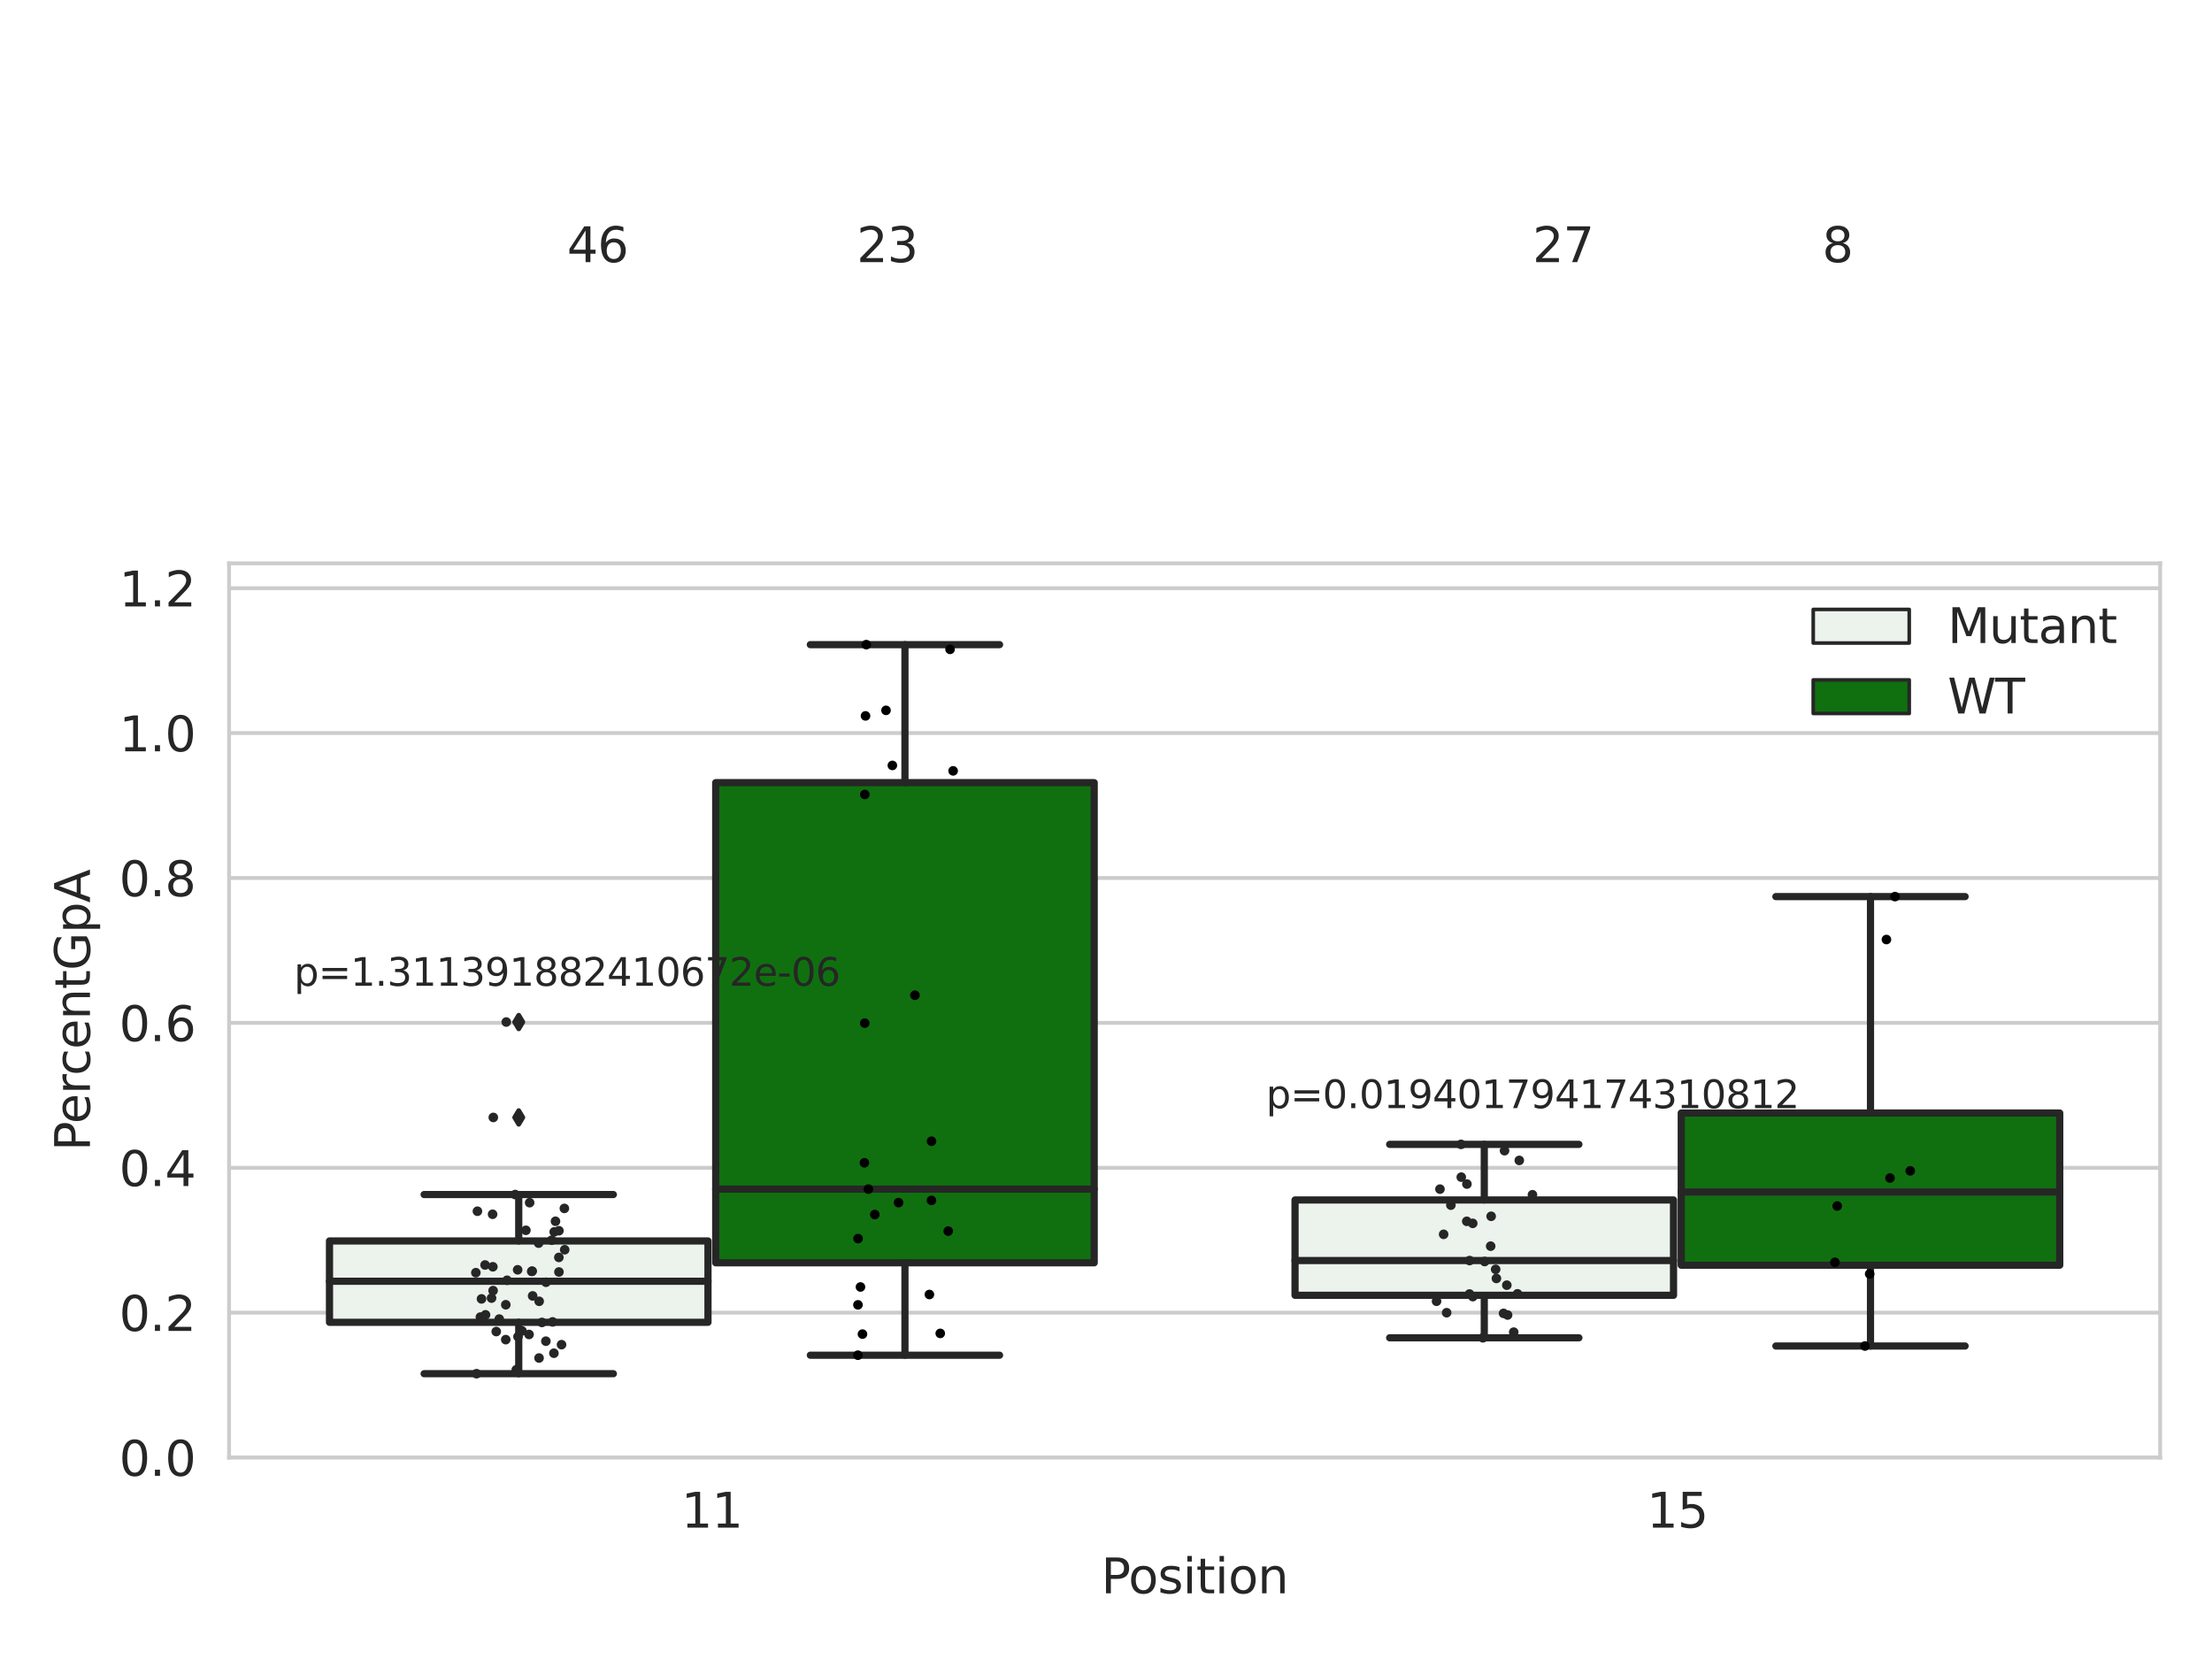 <?xml version="1.0" encoding="utf-8" standalone="no"?>
<!DOCTYPE svg PUBLIC "-//W3C//DTD SVG 1.1//EN"
  "http://www.w3.org/Graphics/SVG/1.1/DTD/svg11.dtd">
<svg xmlns:xlink="http://www.w3.org/1999/xlink" width="460.8pt" height="345.6pt" viewBox="0 0 460.8 345.6" xmlns="http://www.w3.org/2000/svg" version="1.1">
 <defs>
  <style type="text/css">*{stroke-linejoin: round; stroke-linecap: butt}</style>
 </defs>
 <g id="figure_1">
  <g id="patch_1">
   <path d="M 0 345.6 
L 460.8 345.6 
L 460.8 0 
L 0 0 
z
" style="fill: #ffffff"/>
  </g>
  <g id="axes_1">
   <g id="patch_2">
    <path d="M 47.72 303.64 
L 450 303.64 
L 450 117.356 
L 47.72 117.356 
z
" style="fill: #ffffff"/>
   </g>
   <g id="matplotlib.axis_1">
    <g id="xtick_1">
     <g id="text_1">
      <!-- 11 -->
      <g style="fill: #262626" transform="translate(141.928 318.238)scale(0.1 -0.1)">
       <defs>
        <path id="DejaVuSans-31" d="M 794 531 
L 1825 531 
L 1825 4091 
L 703 3866 
L 703 4441 
L 1819 4666 
L 2450 4666 
L 2450 531 
L 3481 531 
L 3481 0 
L 794 0 
L 794 531 
z
" transform="scale(0.016)"/>
       </defs>
       <use xlink:href="#DejaVuSans-31"/>
       <use xlink:href="#DejaVuSans-31" x="63.623"/>
      </g>
     </g>
    </g>
    <g id="xtick_2">
     <g id="text_2">
      <!-- 15 -->
      <g style="fill: #262626" transform="translate(343.067 318.238)scale(0.1 -0.1)">
       <defs>
        <path id="DejaVuSans-35" d="M 691 4666 
L 3169 4666 
L 3169 4134 
L 1269 4134 
L 1269 2991 
Q 1406 3038 1543 3061 
Q 1681 3084 1819 3084 
Q 2600 3084 3056 2656 
Q 3513 2228 3513 1497 
Q 3513 744 3044 326 
Q 2575 -91 1722 -91 
Q 1428 -91 1123 -41 
Q 819 9 494 109 
L 494 744 
Q 775 591 1075 516 
Q 1375 441 1709 441 
Q 2250 441 2565 725 
Q 2881 1009 2881 1497 
Q 2881 1984 2565 2268 
Q 2250 2553 1709 2553 
Q 1456 2553 1204 2497 
Q 953 2441 691 2322 
L 691 4666 
z
" transform="scale(0.016)"/>
       </defs>
       <use xlink:href="#DejaVuSans-31"/>
       <use xlink:href="#DejaVuSans-35" x="63.623"/>
      </g>
     </g>
    </g>
    <g id="text_3">
     <!-- Position -->
     <g style="fill: #262626" transform="translate(229.396 331.917)scale(0.1 -0.1)">
      <defs>
       <path id="DejaVuSans-50" d="M 1259 4147 
L 1259 2394 
L 2053 2394 
Q 2494 2394 2734 2622 
Q 2975 2850 2975 3272 
Q 2975 3691 2734 3919 
Q 2494 4147 2053 4147 
L 1259 4147 
z
M 628 4666 
L 2053 4666 
Q 2838 4666 3239 4311 
Q 3641 3956 3641 3272 
Q 3641 2581 3239 2228 
Q 2838 1875 2053 1875 
L 1259 1875 
L 1259 0 
L 628 0 
L 628 4666 
z
" transform="scale(0.016)"/>
       <path id="DejaVuSans-6f" d="M 1959 3097 
Q 1497 3097 1228 2736 
Q 959 2375 959 1747 
Q 959 1119 1226 758 
Q 1494 397 1959 397 
Q 2419 397 2687 759 
Q 2956 1122 2956 1747 
Q 2956 2369 2687 2733 
Q 2419 3097 1959 3097 
z
M 1959 3584 
Q 2709 3584 3137 3096 
Q 3566 2609 3566 1747 
Q 3566 888 3137 398 
Q 2709 -91 1959 -91 
Q 1206 -91 779 398 
Q 353 888 353 1747 
Q 353 2609 779 3096 
Q 1206 3584 1959 3584 
z
" transform="scale(0.016)"/>
       <path id="DejaVuSans-73" d="M 2834 3397 
L 2834 2853 
Q 2591 2978 2328 3040 
Q 2066 3103 1784 3103 
Q 1356 3103 1142 2972 
Q 928 2841 928 2578 
Q 928 2378 1081 2264 
Q 1234 2150 1697 2047 
L 1894 2003 
Q 2506 1872 2764 1633 
Q 3022 1394 3022 966 
Q 3022 478 2636 193 
Q 2250 -91 1575 -91 
Q 1294 -91 989 -36 
Q 684 19 347 128 
L 347 722 
Q 666 556 975 473 
Q 1284 391 1588 391 
Q 1994 391 2212 530 
Q 2431 669 2431 922 
Q 2431 1156 2273 1281 
Q 2116 1406 1581 1522 
L 1381 1569 
Q 847 1681 609 1914 
Q 372 2147 372 2553 
Q 372 3047 722 3315 
Q 1072 3584 1716 3584 
Q 2034 3584 2315 3537 
Q 2597 3491 2834 3397 
z
" transform="scale(0.016)"/>
       <path id="DejaVuSans-69" d="M 603 3500 
L 1178 3500 
L 1178 0 
L 603 0 
L 603 3500 
z
M 603 4863 
L 1178 4863 
L 1178 4134 
L 603 4134 
L 603 4863 
z
" transform="scale(0.016)"/>
       <path id="DejaVuSans-74" d="M 1172 4494 
L 1172 3500 
L 2356 3500 
L 2356 3053 
L 1172 3053 
L 1172 1153 
Q 1172 725 1289 603 
Q 1406 481 1766 481 
L 2356 481 
L 2356 0 
L 1766 0 
Q 1100 0 847 248 
Q 594 497 594 1153 
L 594 3053 
L 172 3053 
L 172 3500 
L 594 3500 
L 594 4494 
L 1172 4494 
z
" transform="scale(0.016)"/>
       <path id="DejaVuSans-6e" d="M 3513 2113 
L 3513 0 
L 2938 0 
L 2938 2094 
Q 2938 2591 2744 2837 
Q 2550 3084 2163 3084 
Q 1697 3084 1428 2787 
Q 1159 2491 1159 1978 
L 1159 0 
L 581 0 
L 581 3500 
L 1159 3500 
L 1159 2956 
Q 1366 3272 1645 3428 
Q 1925 3584 2291 3584 
Q 2894 3584 3203 3211 
Q 3513 2838 3513 2113 
z
" transform="scale(0.016)"/>
      </defs>
      <use xlink:href="#DejaVuSans-50"/>
      <use xlink:href="#DejaVuSans-6f" x="56.678"/>
      <use xlink:href="#DejaVuSans-73" x="117.859"/>
      <use xlink:href="#DejaVuSans-69" x="169.959"/>
      <use xlink:href="#DejaVuSans-74" x="197.742"/>
      <use xlink:href="#DejaVuSans-69" x="236.951"/>
      <use xlink:href="#DejaVuSans-6f" x="264.734"/>
      <use xlink:href="#DejaVuSans-6e" x="325.916"/>
     </g>
    </g>
   </g>
   <g id="matplotlib.axis_2">
    <g id="ytick_1">
     <g id="line2d_1">
      <path d="M 47.72 303.64 
L 450 303.64 
" clip-path="url(#pcdf0c336bb)" style="fill: none; stroke: #cccccc; stroke-width: 0.8; stroke-linecap: round"/>
     </g>
     <g id="text_4">
      <!-- 0.0 -->
      <g style="fill: #262626" transform="translate(24.817 307.439)scale(0.1 -0.1)">
       <defs>
        <path id="DejaVuSans-30" d="M 2034 4250 
Q 1547 4250 1301 3770 
Q 1056 3291 1056 2328 
Q 1056 1369 1301 889 
Q 1547 409 2034 409 
Q 2525 409 2770 889 
Q 3016 1369 3016 2328 
Q 3016 3291 2770 3770 
Q 2525 4250 2034 4250 
z
M 2034 4750 
Q 2819 4750 3233 4129 
Q 3647 3509 3647 2328 
Q 3647 1150 3233 529 
Q 2819 -91 2034 -91 
Q 1250 -91 836 529 
Q 422 1150 422 2328 
Q 422 3509 836 4129 
Q 1250 4750 2034 4750 
z
" transform="scale(0.016)"/>
        <path id="DejaVuSans-2e" d="M 684 794 
L 1344 794 
L 1344 0 
L 684 0 
L 684 794 
z
" transform="scale(0.016)"/>
       </defs>
       <use xlink:href="#DejaVuSans-30"/>
       <use xlink:href="#DejaVuSans-2e" x="63.623"/>
       <use xlink:href="#DejaVuSans-30" x="95.41"/>
      </g>
     </g>
    </g>
    <g id="ytick_2">
     <g id="line2d_2">
      <path d="M 47.72 273.455 
L 450 273.455 
" clip-path="url(#pcdf0c336bb)" style="fill: none; stroke: #cccccc; stroke-width: 0.8; stroke-linecap: round"/>
     </g>
     <g id="text_5">
      <!-- 0.2 -->
      <g style="fill: #262626" transform="translate(24.817 277.254)scale(0.1 -0.1)">
       <defs>
        <path id="DejaVuSans-32" d="M 1228 531 
L 3431 531 
L 3431 0 
L 469 0 
L 469 531 
Q 828 903 1448 1529 
Q 2069 2156 2228 2338 
Q 2531 2678 2651 2914 
Q 2772 3150 2772 3378 
Q 2772 3750 2511 3984 
Q 2250 4219 1831 4219 
Q 1534 4219 1204 4116 
Q 875 4013 500 3803 
L 500 4441 
Q 881 4594 1212 4672 
Q 1544 4750 1819 4750 
Q 2544 4750 2975 4387 
Q 3406 4025 3406 3419 
Q 3406 3131 3298 2873 
Q 3191 2616 2906 2266 
Q 2828 2175 2409 1742 
Q 1991 1309 1228 531 
z
" transform="scale(0.016)"/>
       </defs>
       <use xlink:href="#DejaVuSans-30"/>
       <use xlink:href="#DejaVuSans-2e" x="63.623"/>
       <use xlink:href="#DejaVuSans-32" x="95.41"/>
      </g>
     </g>
    </g>
    <g id="ytick_3">
     <g id="line2d_3">
      <path d="M 47.72 243.269 
L 450 243.269 
" clip-path="url(#pcdf0c336bb)" style="fill: none; stroke: #cccccc; stroke-width: 0.8; stroke-linecap: round"/>
     </g>
     <g id="text_6">
      <!-- 0.4 -->
      <g style="fill: #262626" transform="translate(24.817 247.069)scale(0.1 -0.1)">
       <defs>
        <path id="DejaVuSans-34" d="M 2419 4116 
L 825 1625 
L 2419 1625 
L 2419 4116 
z
M 2253 4666 
L 3047 4666 
L 3047 1625 
L 3713 1625 
L 3713 1100 
L 3047 1100 
L 3047 0 
L 2419 0 
L 2419 1100 
L 313 1100 
L 313 1709 
L 2253 4666 
z
" transform="scale(0.016)"/>
       </defs>
       <use xlink:href="#DejaVuSans-30"/>
       <use xlink:href="#DejaVuSans-2e" x="63.623"/>
       <use xlink:href="#DejaVuSans-34" x="95.41"/>
      </g>
     </g>
    </g>
    <g id="ytick_4">
     <g id="line2d_4">
      <path d="M 47.72 213.084 
L 450 213.084 
" clip-path="url(#pcdf0c336bb)" style="fill: none; stroke: #cccccc; stroke-width: 0.8; stroke-linecap: round"/>
     </g>
     <g id="text_7">
      <!-- 0.6 -->
      <g style="fill: #262626" transform="translate(24.817 216.883)scale(0.1 -0.1)">
       <defs>
        <path id="DejaVuSans-36" d="M 2113 2584 
Q 1688 2584 1439 2293 
Q 1191 2003 1191 1497 
Q 1191 994 1439 701 
Q 1688 409 2113 409 
Q 2538 409 2786 701 
Q 3034 994 3034 1497 
Q 3034 2003 2786 2293 
Q 2538 2584 2113 2584 
z
M 3366 4563 
L 3366 3988 
Q 3128 4100 2886 4159 
Q 2644 4219 2406 4219 
Q 1781 4219 1451 3797 
Q 1122 3375 1075 2522 
Q 1259 2794 1537 2939 
Q 1816 3084 2150 3084 
Q 2853 3084 3261 2657 
Q 3669 2231 3669 1497 
Q 3669 778 3244 343 
Q 2819 -91 2113 -91 
Q 1303 -91 875 529 
Q 447 1150 447 2328 
Q 447 3434 972 4092 
Q 1497 4750 2381 4750 
Q 2619 4750 2861 4703 
Q 3103 4656 3366 4563 
z
" transform="scale(0.016)"/>
       </defs>
       <use xlink:href="#DejaVuSans-30"/>
       <use xlink:href="#DejaVuSans-2e" x="63.623"/>
       <use xlink:href="#DejaVuSans-36" x="95.41"/>
      </g>
     </g>
    </g>
    <g id="ytick_5">
     <g id="line2d_5">
      <path d="M 47.72 182.899 
L 450 182.899 
" clip-path="url(#pcdf0c336bb)" style="fill: none; stroke: #cccccc; stroke-width: 0.8; stroke-linecap: round"/>
     </g>
     <g id="text_8">
      <!-- 0.8 -->
      <g style="fill: #262626" transform="translate(24.817 186.698)scale(0.1 -0.1)">
       <defs>
        <path id="DejaVuSans-38" d="M 2034 2216 
Q 1584 2216 1326 1975 
Q 1069 1734 1069 1313 
Q 1069 891 1326 650 
Q 1584 409 2034 409 
Q 2484 409 2743 651 
Q 3003 894 3003 1313 
Q 3003 1734 2745 1975 
Q 2488 2216 2034 2216 
z
M 1403 2484 
Q 997 2584 770 2862 
Q 544 3141 544 3541 
Q 544 4100 942 4425 
Q 1341 4750 2034 4750 
Q 2731 4750 3128 4425 
Q 3525 4100 3525 3541 
Q 3525 3141 3298 2862 
Q 3072 2584 2669 2484 
Q 3125 2378 3379 2068 
Q 3634 1759 3634 1313 
Q 3634 634 3220 271 
Q 2806 -91 2034 -91 
Q 1263 -91 848 271 
Q 434 634 434 1313 
Q 434 1759 690 2068 
Q 947 2378 1403 2484 
z
M 1172 3481 
Q 1172 3119 1398 2916 
Q 1625 2713 2034 2713 
Q 2441 2713 2670 2916 
Q 2900 3119 2900 3481 
Q 2900 3844 2670 4047 
Q 2441 4250 2034 4250 
Q 1625 4250 1398 4047 
Q 1172 3844 1172 3481 
z
" transform="scale(0.016)"/>
       </defs>
       <use xlink:href="#DejaVuSans-30"/>
       <use xlink:href="#DejaVuSans-2e" x="63.623"/>
       <use xlink:href="#DejaVuSans-38" x="95.41"/>
      </g>
     </g>
    </g>
    <g id="ytick_6">
     <g id="line2d_6">
      <path d="M 47.72 152.713 
L 450 152.713 
" clip-path="url(#pcdf0c336bb)" style="fill: none; stroke: #cccccc; stroke-width: 0.8; stroke-linecap: round"/>
     </g>
     <g id="text_9">
      <!-- 1.0 -->
      <g style="fill: #262626" transform="translate(24.817 156.513)scale(0.1 -0.1)">
       <use xlink:href="#DejaVuSans-31"/>
       <use xlink:href="#DejaVuSans-2e" x="63.623"/>
       <use xlink:href="#DejaVuSans-30" x="95.41"/>
      </g>
     </g>
    </g>
    <g id="ytick_7">
     <g id="line2d_7">
      <path d="M 47.72 122.528 
L 450 122.528 
" clip-path="url(#pcdf0c336bb)" style="fill: none; stroke: #cccccc; stroke-width: 0.8; stroke-linecap: round"/>
     </g>
     <g id="text_10">
      <!-- 1.2 -->
      <g style="fill: #262626" transform="translate(24.817 126.327)scale(0.1 -0.1)">
       <use xlink:href="#DejaVuSans-31"/>
       <use xlink:href="#DejaVuSans-2e" x="63.623"/>
       <use xlink:href="#DejaVuSans-32" x="95.41"/>
      </g>
     </g>
    </g>
    <g id="text_11">
     <!-- PercentGpA -->
     <g style="fill: #262626" transform="translate(18.737 239.775)rotate(-90)scale(0.1 -0.1)">
      <defs>
       <path id="DejaVuSans-65" d="M 3597 1894 
L 3597 1613 
L 953 1613 
Q 991 1019 1311 708 
Q 1631 397 2203 397 
Q 2534 397 2845 478 
Q 3156 559 3463 722 
L 3463 178 
Q 3153 47 2828 -22 
Q 2503 -91 2169 -91 
Q 1331 -91 842 396 
Q 353 884 353 1716 
Q 353 2575 817 3079 
Q 1281 3584 2069 3584 
Q 2775 3584 3186 3129 
Q 3597 2675 3597 1894 
z
M 3022 2063 
Q 3016 2534 2758 2815 
Q 2500 3097 2075 3097 
Q 1594 3097 1305 2825 
Q 1016 2553 972 2059 
L 3022 2063 
z
" transform="scale(0.016)"/>
       <path id="DejaVuSans-72" d="M 2631 2963 
Q 2534 3019 2420 3045 
Q 2306 3072 2169 3072 
Q 1681 3072 1420 2755 
Q 1159 2438 1159 1844 
L 1159 0 
L 581 0 
L 581 3500 
L 1159 3500 
L 1159 2956 
Q 1341 3275 1631 3429 
Q 1922 3584 2338 3584 
Q 2397 3584 2469 3576 
Q 2541 3569 2628 3553 
L 2631 2963 
z
" transform="scale(0.016)"/>
       <path id="DejaVuSans-63" d="M 3122 3366 
L 3122 2828 
Q 2878 2963 2633 3030 
Q 2388 3097 2138 3097 
Q 1578 3097 1268 2742 
Q 959 2388 959 1747 
Q 959 1106 1268 751 
Q 1578 397 2138 397 
Q 2388 397 2633 464 
Q 2878 531 3122 666 
L 3122 134 
Q 2881 22 2623 -34 
Q 2366 -91 2075 -91 
Q 1284 -91 818 406 
Q 353 903 353 1747 
Q 353 2603 823 3093 
Q 1294 3584 2113 3584 
Q 2378 3584 2631 3529 
Q 2884 3475 3122 3366 
z
" transform="scale(0.016)"/>
       <path id="DejaVuSans-47" d="M 3809 666 
L 3809 1919 
L 2778 1919 
L 2778 2438 
L 4434 2438 
L 4434 434 
Q 4069 175 3628 42 
Q 3188 -91 2688 -91 
Q 1594 -91 976 548 
Q 359 1188 359 2328 
Q 359 3472 976 4111 
Q 1594 4750 2688 4750 
Q 3144 4750 3555 4637 
Q 3966 4525 4313 4306 
L 4313 3634 
Q 3963 3931 3569 4081 
Q 3175 4231 2741 4231 
Q 1884 4231 1454 3753 
Q 1025 3275 1025 2328 
Q 1025 1384 1454 906 
Q 1884 428 2741 428 
Q 3075 428 3337 486 
Q 3600 544 3809 666 
z
" transform="scale(0.016)"/>
       <path id="DejaVuSans-70" d="M 1159 525 
L 1159 -1331 
L 581 -1331 
L 581 3500 
L 1159 3500 
L 1159 2969 
Q 1341 3281 1617 3432 
Q 1894 3584 2278 3584 
Q 2916 3584 3314 3078 
Q 3713 2572 3713 1747 
Q 3713 922 3314 415 
Q 2916 -91 2278 -91 
Q 1894 -91 1617 61 
Q 1341 213 1159 525 
z
M 3116 1747 
Q 3116 2381 2855 2742 
Q 2594 3103 2138 3103 
Q 1681 3103 1420 2742 
Q 1159 2381 1159 1747 
Q 1159 1113 1420 752 
Q 1681 391 2138 391 
Q 2594 391 2855 752 
Q 3116 1113 3116 1747 
z
" transform="scale(0.016)"/>
       <path id="DejaVuSans-41" d="M 2188 4044 
L 1331 1722 
L 3047 1722 
L 2188 4044 
z
M 1831 4666 
L 2547 4666 
L 4325 0 
L 3669 0 
L 3244 1197 
L 1141 1197 
L 716 0 
L 50 0 
L 1831 4666 
z
" transform="scale(0.016)"/>
      </defs>
      <use xlink:href="#DejaVuSans-50"/>
      <use xlink:href="#DejaVuSans-65" x="56.678"/>
      <use xlink:href="#DejaVuSans-72" x="118.201"/>
      <use xlink:href="#DejaVuSans-63" x="157.064"/>
      <use xlink:href="#DejaVuSans-65" x="212.045"/>
      <use xlink:href="#DejaVuSans-6e" x="273.568"/>
      <use xlink:href="#DejaVuSans-74" x="336.947"/>
      <use xlink:href="#DejaVuSans-47" x="376.156"/>
      <use xlink:href="#DejaVuSans-70" x="453.646"/>
      <use xlink:href="#DejaVuSans-41" x="517.123"/>
     </g>
    </g>
   </g>
   <g id="patch_3">
    <path d="M 68.639 275.458 
L 147.485 275.458 
L 147.485 258.512 
L 68.639 258.512 
L 68.639 275.458 
z
" clip-path="url(#pcdf0c336bb)" style="fill: #ecf2ec; stroke: #262626; stroke-width: 1.5; stroke-linejoin: miter"/>
   </g>
   <g id="patch_4">
    <path d="M 149.095 263.061 
L 227.941 263.061 
L 227.941 163.042 
L 149.095 163.042 
L 149.095 263.061 
z
" clip-path="url(#pcdf0c336bb)" style="fill: #107010; stroke: #262626; stroke-width: 1.5; stroke-linejoin: miter"/>
   </g>
   <g id="patch_5">
    <path d="M 269.779 269.836 
L 348.625 269.836 
L 348.625 249.971 
L 269.779 249.971 
L 269.779 269.836 
z
" clip-path="url(#pcdf0c336bb)" style="fill: #ecf2ec; stroke: #262626; stroke-width: 1.5; stroke-linejoin: miter"/>
   </g>
   <g id="patch_6">
    <path d="M 350.235 263.563 
L 429.081 263.563 
L 429.081 231.861 
L 350.235 231.861 
L 350.235 263.563 
z
" clip-path="url(#pcdf0c336bb)" style="fill: #107010; stroke: #262626; stroke-width: 1.5; stroke-linejoin: miter"/>
   </g>
   <g id="patch_7">
    <path d="M 148.29 303.64 
L 148.29 303.64 
L 148.29 303.64 
L 148.29 303.64 
z
" clip-path="url(#pcdf0c336bb)" style="fill: #ecf2ec; stroke: #262626; stroke-width: 0.75; stroke-linejoin: miter"/>
   </g>
   <g id="patch_8">
    <path d="M 148.29 303.64 
L 148.29 303.64 
L 148.29 303.64 
L 148.29 303.64 
z
" clip-path="url(#pcdf0c336bb)" style="fill: #107010; stroke: #262626; stroke-width: 0.75; stroke-linejoin: miter"/>
   </g>
   <g id="PathCollection_1"/>
   <g id="PathCollection_2"/>
   <g id="line2d_8">
    <path d="M 108.062 275.458 
L 108.062 286.168 
" clip-path="url(#pcdf0c336bb)" style="fill: none; stroke: #262626; stroke-width: 1.5; stroke-linecap: round"/>
   </g>
   <g id="line2d_9">
    <path d="M 108.062 258.512 
L 108.062 248.846 
" clip-path="url(#pcdf0c336bb)" style="fill: none; stroke: #262626; stroke-width: 1.5; stroke-linecap: round"/>
   </g>
   <g id="line2d_10">
    <path d="M 88.35 286.168 
L 127.774 286.168 
" clip-path="url(#pcdf0c336bb)" style="fill: none; stroke: #262626; stroke-width: 1.5; stroke-linecap: round"/>
   </g>
   <g id="line2d_11">
    <path d="M 88.35 248.846 
L 127.774 248.846 
" clip-path="url(#pcdf0c336bb)" style="fill: none; stroke: #262626; stroke-width: 1.5; stroke-linecap: round"/>
   </g>
   <g id="line2d_12">
    <defs>
     <path id="m31d9b0d20c" d="M -0 1.414 
L 0.849 0 
L 0 -1.414 
L -0.849 -0 
z
" style="stroke: #262626; stroke-linejoin: miter"/>
    </defs>
    <g clip-path="url(#pcdf0c336bb)">
     <use xlink:href="#m31d9b0d20c" x="108.062" y="212.908" style="fill: #262626; stroke: #262626; stroke-linejoin: miter"/>
     <use xlink:href="#m31d9b0d20c" x="108.062" y="232.783" style="fill: #262626; stroke: #262626; stroke-linejoin: miter"/>
    </g>
   </g>
   <g id="line2d_13">
    <path d="M 188.518 263.061 
L 188.518 282.315 
" clip-path="url(#pcdf0c336bb)" style="fill: none; stroke: #262626; stroke-width: 1.5; stroke-linecap: round"/>
   </g>
   <g id="line2d_14">
    <path d="M 188.518 163.042 
L 188.518 134.291 
" clip-path="url(#pcdf0c336bb)" style="fill: none; stroke: #262626; stroke-width: 1.5; stroke-linecap: round"/>
   </g>
   <g id="line2d_15">
    <path d="M 168.806 282.315 
L 208.23 282.315 
" clip-path="url(#pcdf0c336bb)" style="fill: none; stroke: #262626; stroke-width: 1.5; stroke-linecap: round"/>
   </g>
   <g id="line2d_16">
    <path d="M 168.806 134.291 
L 208.23 134.291 
" clip-path="url(#pcdf0c336bb)" style="fill: none; stroke: #262626; stroke-width: 1.5; stroke-linecap: round"/>
   </g>
   <g id="line2d_17"/>
   <g id="line2d_18">
    <path d="M 309.202 269.836 
L 309.202 278.688 
" clip-path="url(#pcdf0c336bb)" style="fill: none; stroke: #262626; stroke-width: 1.5; stroke-linecap: round"/>
   </g>
   <g id="line2d_19">
    <path d="M 309.202 249.971 
L 309.202 238.393 
" clip-path="url(#pcdf0c336bb)" style="fill: none; stroke: #262626; stroke-width: 1.5; stroke-linecap: round"/>
   </g>
   <g id="line2d_20">
    <path d="M 289.49 278.688 
L 328.914 278.688 
" clip-path="url(#pcdf0c336bb)" style="fill: none; stroke: #262626; stroke-width: 1.5; stroke-linecap: round"/>
   </g>
   <g id="line2d_21">
    <path d="M 289.49 238.393 
L 328.914 238.393 
" clip-path="url(#pcdf0c336bb)" style="fill: none; stroke: #262626; stroke-width: 1.5; stroke-linecap: round"/>
   </g>
   <g id="line2d_22"/>
   <g id="line2d_23">
    <path d="M 389.658 263.563 
L 389.658 280.398 
" clip-path="url(#pcdf0c336bb)" style="fill: none; stroke: #262626; stroke-width: 1.5; stroke-linecap: round"/>
   </g>
   <g id="line2d_24">
    <path d="M 389.658 231.861 
L 389.658 186.777 
" clip-path="url(#pcdf0c336bb)" style="fill: none; stroke: #262626; stroke-width: 1.5; stroke-linecap: round"/>
   </g>
   <g id="line2d_25">
    <path d="M 369.946 280.398 
L 409.37 280.398 
" clip-path="url(#pcdf0c336bb)" style="fill: none; stroke: #262626; stroke-width: 1.5; stroke-linecap: round"/>
   </g>
   <g id="line2d_26">
    <path d="M 369.946 186.777 
L 409.37 186.777 
" clip-path="url(#pcdf0c336bb)" style="fill: none; stroke: #262626; stroke-width: 1.5; stroke-linecap: round"/>
   </g>
   <g id="line2d_27"/>
   <g id="line2d_28">
    <path d="M 68.639 266.91 
L 147.485 266.91 
" clip-path="url(#pcdf0c336bb)" style="fill: none; stroke: #262626; stroke-width: 1.5; stroke-linecap: round"/>
   </g>
   <g id="line2d_29">
    <path d="M 149.095 247.715 
L 227.941 247.715 
" clip-path="url(#pcdf0c336bb)" style="fill: none; stroke: #262626; stroke-width: 1.5; stroke-linecap: round"/>
   </g>
   <g id="line2d_30">
    <path d="M 269.779 262.6 
L 348.625 262.6 
" clip-path="url(#pcdf0c336bb)" style="fill: none; stroke: #262626; stroke-width: 1.5; stroke-linecap: round"/>
   </g>
   <g id="line2d_31">
    <path d="M 350.235 248.315 
L 429.081 248.315 
" clip-path="url(#pcdf0c336bb)" style="fill: none; stroke: #262626; stroke-width: 1.5; stroke-linecap: round"/>
   </g>
   <g id="patch_9">
    <path d="M 47.72 303.64 
L 47.72 117.356 
" style="fill: none; stroke: #cccccc; stroke-width: 0.8; stroke-linejoin: miter; stroke-linecap: square"/>
   </g>
   <g id="patch_10">
    <path d="M 450 303.64 
L 450 117.356 
" style="fill: none; stroke: #cccccc; stroke-width: 0.8; stroke-linejoin: miter; stroke-linecap: square"/>
   </g>
   <g id="patch_11">
    <path d="M 47.72 303.64 
L 450 303.64 
" style="fill: none; stroke: #cccccc; stroke-width: 0.8; stroke-linejoin: miter; stroke-linecap: square"/>
   </g>
   <g id="patch_12">
    <path d="M 47.72 117.356 
L 450 117.356 
" style="fill: none; stroke: #cccccc; stroke-width: 0.8; stroke-linejoin: miter; stroke-linecap: square"/>
   </g>
   <g id="PathCollection_3">
    <defs>
     <path id="C0_0_6d48efb502" d="M 0 1 
C 0.265 1 0.52 0.895 0.707 0.707 
C 0.895 0.52 1 0.265 1 -0 
C 1 -0.265 0.895 -0.52 0.707 -0.707 
C 0.52 -0.895 0.265 -1 0 -1 
C -0.265 -1 -0.52 -0.895 -0.707 -0.707 
C -0.895 -0.52 -1 -0.265 -1 0 
C -1 0.265 -0.895 0.52 -0.707 0.707 
C -0.52 0.895 -0.265 1 0 1 
z
"/>
    </defs>
    <g clip-path="url(#pcdf0c336bb)">
     <use xlink:href="#C0_0_6d48efb502" x="104.006" y="274.784" style="fill: #262626"/>
    </g>
    <g clip-path="url(#pcdf0c336bb)">
     <use xlink:href="#C0_0_6d48efb502" x="115.389" y="281.901" style="fill: #262626"/>
    </g>
    <g clip-path="url(#pcdf0c336bb)">
     <use xlink:href="#C0_0_6d48efb502" x="105.358" y="279.069" style="fill: #262626"/>
    </g>
    <g clip-path="url(#pcdf0c336bb)">
     <use xlink:href="#C0_0_6d48efb502" x="100.308" y="270.585" style="fill: #262626"/>
    </g>
    <g clip-path="url(#pcdf0c336bb)">
     <use xlink:href="#C0_0_6d48efb502" x="99.456" y="252.322" style="fill: #262626"/>
    </g>
    <g clip-path="url(#pcdf0c336bb)">
     <use xlink:href="#C0_0_6d48efb502" x="108.746" y="277.259" style="fill: #262626"/>
    </g>
    <g clip-path="url(#pcdf0c336bb)">
     <use xlink:href="#C0_0_6d48efb502" x="109.553" y="256.294" style="fill: #262626"/>
    </g>
    <g clip-path="url(#pcdf0c336bb)">
     <use xlink:href="#C0_0_6d48efb502" x="112.896" y="275.487" style="fill: #262626"/>
    </g>
    <g clip-path="url(#pcdf0c336bb)">
     <use xlink:href="#C0_0_6d48efb502" x="110.211" y="277.993" style="fill: #262626"/>
    </g>
    <g clip-path="url(#pcdf0c336bb)">
     <use xlink:href="#C0_0_6d48efb502" x="102.672" y="263.892" style="fill: #262626"/>
    </g>
    <g clip-path="url(#pcdf0c336bb)">
     <use xlink:href="#C0_0_6d48efb502" x="105.368" y="271.803" style="fill: #262626"/>
    </g>
    <g clip-path="url(#pcdf0c336bb)">
     <use xlink:href="#C0_0_6d48efb502" x="112.295" y="282.899" style="fill: #262626"/>
    </g>
    <g clip-path="url(#pcdf0c336bb)">
     <use xlink:href="#C0_0_6d48efb502" x="117.569" y="251.734" style="fill: #262626"/>
    </g>
    <g clip-path="url(#pcdf0c336bb)">
     <use xlink:href="#C0_0_6d48efb502" x="103.376" y="277.386" style="fill: #262626"/>
    </g>
    <g clip-path="url(#pcdf0c336bb)">
     <use xlink:href="#C0_0_6d48efb502" x="102.721" y="268.859" style="fill: #262626"/>
    </g>
    <g clip-path="url(#pcdf0c336bb)">
     <use xlink:href="#C0_0_6d48efb502" x="110.759" y="264.854" style="fill: #262626"/>
    </g>
    <g clip-path="url(#pcdf0c336bb)">
     <use xlink:href="#C0_0_6d48efb502" x="113.717" y="279.393" style="fill: #262626"/>
    </g>
    <g clip-path="url(#pcdf0c336bb)">
     <use xlink:href="#C0_0_6d48efb502" x="107.55" y="285.353" style="fill: #262626"/>
    </g>
    <g clip-path="url(#pcdf0c336bb)">
     <use xlink:href="#C0_0_6d48efb502" x="100.078" y="274.369" style="fill: #262626"/>
    </g>
    <g clip-path="url(#pcdf0c336bb)">
     <use xlink:href="#C0_0_6d48efb502" x="115.716" y="254.414" style="fill: #262626"/>
    </g>
    <g clip-path="url(#pcdf0c336bb)">
     <use xlink:href="#C0_0_6d48efb502" x="110.872" y="264.803" style="fill: #262626"/>
    </g>
    <g clip-path="url(#pcdf0c336bb)">
     <use xlink:href="#C0_0_6d48efb502" x="102.399" y="270.416" style="fill: #262626"/>
    </g>
    <g clip-path="url(#pcdf0c336bb)">
     <use xlink:href="#C0_0_6d48efb502" x="117.637" y="260.344" style="fill: #262626"/>
    </g>
    <g clip-path="url(#pcdf0c336bb)">
     <use xlink:href="#C0_0_6d48efb502" x="116.978" y="280.118" style="fill: #262626"/>
    </g>
    <g clip-path="url(#pcdf0c336bb)">
     <use xlink:href="#C0_0_6d48efb502" x="105.466" y="212.908" style="fill: #262626"/>
    </g>
    <g clip-path="url(#pcdf0c336bb)">
     <use xlink:href="#C0_0_6d48efb502" x="116.434" y="256.388" style="fill: #262626"/>
    </g>
    <g clip-path="url(#pcdf0c336bb)">
     <use xlink:href="#C0_0_6d48efb502" x="114.921" y="258.359" style="fill: #262626"/>
    </g>
    <g clip-path="url(#pcdf0c336bb)">
     <use xlink:href="#C0_0_6d48efb502" x="107.33" y="248.846" style="fill: #262626"/>
    </g>
    <g clip-path="url(#pcdf0c336bb)">
     <use xlink:href="#C0_0_6d48efb502" x="105.63" y="266.704" style="fill: #262626"/>
    </g>
    <g clip-path="url(#pcdf0c336bb)">
     <use xlink:href="#C0_0_6d48efb502" x="112.318" y="271.084" style="fill: #262626"/>
    </g>
    <g clip-path="url(#pcdf0c336bb)">
     <use xlink:href="#C0_0_6d48efb502" x="107.908" y="278.457" style="fill: #262626"/>
    </g>
    <g clip-path="url(#pcdf0c336bb)">
     <use xlink:href="#C0_0_6d48efb502" x="102.617" y="252.953" style="fill: #262626"/>
    </g>
    <g clip-path="url(#pcdf0c336bb)">
     <use xlink:href="#C0_0_6d48efb502" x="110.332" y="250.54" style="fill: #262626"/>
    </g>
    <g clip-path="url(#pcdf0c336bb)">
     <use xlink:href="#C0_0_6d48efb502" x="116.438" y="264.978" style="fill: #262626"/>
    </g>
    <g clip-path="url(#pcdf0c336bb)">
     <use xlink:href="#C0_0_6d48efb502" x="101.049" y="263.519" style="fill: #262626"/>
    </g>
    <g clip-path="url(#pcdf0c336bb)">
     <use xlink:href="#C0_0_6d48efb502" x="102.765" y="232.783" style="fill: #262626"/>
    </g>
    <g clip-path="url(#pcdf0c336bb)">
     <use xlink:href="#C0_0_6d48efb502" x="101.143" y="273.903" style="fill: #262626"/>
    </g>
    <g clip-path="url(#pcdf0c336bb)">
     <use xlink:href="#C0_0_6d48efb502" x="110.958" y="269.963" style="fill: #262626"/>
    </g>
    <g clip-path="url(#pcdf0c336bb)">
     <use xlink:href="#C0_0_6d48efb502" x="107.833" y="264.521" style="fill: #262626"/>
    </g>
    <g clip-path="url(#pcdf0c336bb)">
     <use xlink:href="#C0_0_6d48efb502" x="99.276" y="286.168" style="fill: #262626"/>
    </g>
    <g clip-path="url(#pcdf0c336bb)">
     <use xlink:href="#C0_0_6d48efb502" x="115.456" y="256.625" style="fill: #262626"/>
    </g>
    <g clip-path="url(#pcdf0c336bb)">
     <use xlink:href="#C0_0_6d48efb502" x="113.745" y="267.115" style="fill: #262626"/>
    </g>
    <g clip-path="url(#pcdf0c336bb)">
     <use xlink:href="#C0_0_6d48efb502" x="112.204" y="258.97" style="fill: #262626"/>
    </g>
    <g clip-path="url(#pcdf0c336bb)">
     <use xlink:href="#C0_0_6d48efb502" x="99.128" y="265.122" style="fill: #262626"/>
    </g>
    <g clip-path="url(#pcdf0c336bb)">
     <use xlink:href="#C0_0_6d48efb502" x="116.424" y="261.941" style="fill: #262626"/>
    </g>
    <g clip-path="url(#pcdf0c336bb)">
     <use xlink:href="#C0_0_6d48efb502" x="115.117" y="275.373" style="fill: #262626"/>
    </g>
   </g>
   <g id="PathCollection_4">
    <defs>
     <path id="C1_0_436e27e491" d="M 0 1 
C 0.265 1 0.52 0.895 0.707 0.707 
C 0.895 0.52 1 0.265 1 -0 
C 1 -0.265 0.895 -0.52 0.707 -0.707 
C 0.52 -0.895 0.265 -1 0 -1 
C -0.265 -1 -0.52 -0.895 -0.707 -0.707 
C -0.895 -0.52 -1 -0.265 -1 0 
C -1 0.265 -0.895 0.52 -0.707 0.707 
C -0.52 0.895 -0.265 1 0 1 
z
"/>
    </defs>
    <g clip-path="url(#pcdf0c336bb)">
     <use xlink:href="#C1_0_436e27e491" x="190.6" y="207.325"/>
    </g>
    <g clip-path="url(#pcdf0c336bb)">
     <use xlink:href="#C1_0_436e27e491" x="178.722" y="282.315"/>
    </g>
    <g clip-path="url(#pcdf0c336bb)">
     <use xlink:href="#C1_0_436e27e491" x="180.139" y="213.142"/>
    </g>
    <g clip-path="url(#pcdf0c336bb)">
     <use xlink:href="#C1_0_436e27e491" x="178.728" y="271.827"/>
    </g>
    <g clip-path="url(#pcdf0c336bb)">
     <use xlink:href="#C1_0_436e27e491" x="180.071" y="242.23"/>
    </g>
    <g clip-path="url(#pcdf0c336bb)">
     <use xlink:href="#C1_0_436e27e491" x="180.304" y="149.135"/>
    </g>
    <g clip-path="url(#pcdf0c336bb)">
     <use xlink:href="#C1_0_436e27e491" x="180.464" y="134.291"/>
    </g>
    <g clip-path="url(#pcdf0c336bb)">
     <use xlink:href="#C1_0_436e27e491" x="197.915" y="135.273"/>
    </g>
    <g clip-path="url(#pcdf0c336bb)">
     <use xlink:href="#C1_0_436e27e491" x="184.573" y="147.979"/>
    </g>
    <g clip-path="url(#pcdf0c336bb)">
     <use xlink:href="#C1_0_436e27e491" x="198.554" y="160.585"/>
    </g>
    <g clip-path="url(#pcdf0c336bb)">
     <use xlink:href="#C1_0_436e27e491" x="180.162" y="165.499"/>
    </g>
    <g clip-path="url(#pcdf0c336bb)">
     <use xlink:href="#C1_0_436e27e491" x="182.235" y="253.011"/>
    </g>
    <g clip-path="url(#pcdf0c336bb)">
     <use xlink:href="#C1_0_436e27e491" x="179.251" y="268.102"/>
    </g>
    <g clip-path="url(#pcdf0c336bb)">
     <use xlink:href="#C1_0_436e27e491" x="178.752" y="258.021"/>
    </g>
    <g clip-path="url(#pcdf0c336bb)">
     <use xlink:href="#C1_0_436e27e491" x="197.533" y="256.462"/>
    </g>
    <g clip-path="url(#pcdf0c336bb)">
     <use xlink:href="#C1_0_436e27e491" x="194.038" y="250.065"/>
    </g>
    <g clip-path="url(#pcdf0c336bb)">
     <use xlink:href="#C1_0_436e27e491" x="180.901" y="247.715"/>
    </g>
    <g clip-path="url(#pcdf0c336bb)">
     <use xlink:href="#C1_0_436e27e491" x="185.897" y="159.451"/>
    </g>
    <g clip-path="url(#pcdf0c336bb)">
     <use xlink:href="#C1_0_436e27e491" x="193.612" y="269.669"/>
    </g>
    <g clip-path="url(#pcdf0c336bb)">
     <use xlink:href="#C1_0_436e27e491" x="195.873" y="277.771"/>
    </g>
    <g clip-path="url(#pcdf0c336bb)">
     <use xlink:href="#C1_0_436e27e491" x="187.181" y="250.527"/>
    </g>
    <g clip-path="url(#pcdf0c336bb)">
     <use xlink:href="#C1_0_436e27e491" x="194.048" y="237.737"/>
    </g>
    <g clip-path="url(#pcdf0c336bb)">
     <use xlink:href="#C1_0_436e27e491" x="179.667" y="277.919"/>
    </g>
   </g>
   <g id="PathCollection_5">
    <defs>
     <path id="C2_0_6533084f33" d="M 0 1 
C 0.265 1 0.52 0.895 0.707 0.707 
C 0.895 0.52 1 0.265 1 -0 
C 1 -0.265 0.895 -0.52 0.707 -0.707 
C 0.52 -0.895 0.265 -1 0 -1 
C -0.265 -1 -0.52 -0.895 -0.707 -0.707 
C -0.895 -0.52 -1 -0.265 -1 0 
C -1 0.265 -0.895 0.52 -0.707 0.707 
C -0.52 0.895 -0.265 1 0 1 
z
"/>
    </defs>
    <g clip-path="url(#pcdf0c336bb)">
     <use xlink:href="#C2_0_6533084f33" x="308.918" y="278.688" style="fill: #262626"/>
    </g>
    <g clip-path="url(#pcdf0c336bb)">
     <use xlink:href="#C2_0_6533084f33" x="300.735" y="257.132" style="fill: #262626"/>
    </g>
    <g clip-path="url(#pcdf0c336bb)">
     <use xlink:href="#C2_0_6533084f33" x="302.243" y="251.053" style="fill: #262626"/>
    </g>
    <g clip-path="url(#pcdf0c336bb)">
     <use xlink:href="#C2_0_6533084f33" x="304.407" y="245.221" style="fill: #262626"/>
    </g>
    <g clip-path="url(#pcdf0c336bb)">
     <use xlink:href="#C2_0_6533084f33" x="306.14" y="262.6" style="fill: #262626"/>
    </g>
    <g clip-path="url(#pcdf0c336bb)">
     <use xlink:href="#C2_0_6533084f33" x="306.798" y="254.848" style="fill: #262626"/>
    </g>
    <g clip-path="url(#pcdf0c336bb)">
     <use xlink:href="#C2_0_6533084f33" x="309.279" y="262.799" style="fill: #262626"/>
    </g>
    <g clip-path="url(#pcdf0c336bb)">
     <use xlink:href="#C2_0_6533084f33" x="301.363" y="273.464" style="fill: #262626"/>
    </g>
    <g clip-path="url(#pcdf0c336bb)">
     <use xlink:href="#C2_0_6533084f33" x="316.123" y="269.523" style="fill: #262626"/>
    </g>
    <g clip-path="url(#pcdf0c336bb)">
     <use xlink:href="#C2_0_6533084f33" x="310.533" y="259.599" style="fill: #262626"/>
    </g>
    <g clip-path="url(#pcdf0c336bb)">
     <use xlink:href="#C2_0_6533084f33" x="311.731" y="266.323" style="fill: #262626"/>
    </g>
    <g clip-path="url(#pcdf0c336bb)">
     <use xlink:href="#C2_0_6533084f33" x="299.259" y="271.075" style="fill: #262626"/>
    </g>
    <g clip-path="url(#pcdf0c336bb)">
     <use xlink:href="#C2_0_6533084f33" x="304.359" y="238.393" style="fill: #262626"/>
    </g>
    <g clip-path="url(#pcdf0c336bb)">
     <use xlink:href="#C2_0_6533084f33" x="316.495" y="241.735" style="fill: #262626"/>
    </g>
    <g clip-path="url(#pcdf0c336bb)">
     <use xlink:href="#C2_0_6533084f33" x="311.57" y="264.428" style="fill: #262626"/>
    </g>
    <g clip-path="url(#pcdf0c336bb)">
     <use xlink:href="#C2_0_6533084f33" x="306.818" y="270.109" style="fill: #262626"/>
    </g>
    <g clip-path="url(#pcdf0c336bb)">
     <use xlink:href="#C2_0_6533084f33" x="315.336" y="277.511" style="fill: #262626"/>
    </g>
    <g clip-path="url(#pcdf0c336bb)">
     <use xlink:href="#C2_0_6533084f33" x="306.126" y="269.564" style="fill: #262626"/>
    </g>
    <g clip-path="url(#pcdf0c336bb)">
     <use xlink:href="#C2_0_6533084f33" x="310.633" y="253.375" style="fill: #262626"/>
    </g>
    <g clip-path="url(#pcdf0c336bb)">
     <use xlink:href="#C2_0_6533084f33" x="305.586" y="246.661" style="fill: #262626"/>
    </g>
    <g clip-path="url(#pcdf0c336bb)">
     <use xlink:href="#C2_0_6533084f33" x="314.061" y="273.942" style="fill: #262626"/>
    </g>
    <g clip-path="url(#pcdf0c336bb)">
     <use xlink:href="#C2_0_6533084f33" x="313.212" y="273.599" style="fill: #262626"/>
    </g>
    <g clip-path="url(#pcdf0c336bb)">
     <use xlink:href="#C2_0_6533084f33" x="305.555" y="254.423" style="fill: #262626"/>
    </g>
    <g clip-path="url(#pcdf0c336bb)">
     <use xlink:href="#C2_0_6533084f33" x="313.423" y="239.709" style="fill: #262626"/>
    </g>
    <g clip-path="url(#pcdf0c336bb)">
     <use xlink:href="#C2_0_6533084f33" x="319.239" y="248.888" style="fill: #262626"/>
    </g>
    <g clip-path="url(#pcdf0c336bb)">
     <use xlink:href="#C2_0_6533084f33" x="299.97" y="247.717" style="fill: #262626"/>
    </g>
    <g clip-path="url(#pcdf0c336bb)">
     <use xlink:href="#C2_0_6533084f33" x="313.896" y="267.724" style="fill: #262626"/>
    </g>
   </g>
   <g id="PathCollection_6">
    <defs>
     <path id="C3_0_a9f7b2f26b" d="M 0 1 
C 0.265 1 0.52 0.895 0.707 0.707 
C 0.895 0.52 1 0.265 1 -0 
C 1 -0.265 0.895 -0.52 0.707 -0.707 
C 0.52 -0.895 0.265 -1 0 -1 
C -0.265 -1 -0.52 -0.895 -0.707 -0.707 
C -0.895 -0.52 -1 -0.265 -1 0 
C -1 0.265 -0.895 0.52 -0.707 0.707 
C -0.52 0.895 -0.265 1 0 1 
z
"/>
    </defs>
    <g clip-path="url(#pcdf0c336bb)">
     <use xlink:href="#C3_0_a9f7b2f26b" x="397.936" y="243.907"/>
    </g>
    <g clip-path="url(#pcdf0c336bb)">
     <use xlink:href="#C3_0_a9f7b2f26b" x="394.764" y="186.777"/>
    </g>
    <g clip-path="url(#pcdf0c336bb)">
     <use xlink:href="#C3_0_a9f7b2f26b" x="382.251" y="262.959"/>
    </g>
    <g clip-path="url(#pcdf0c336bb)">
     <use xlink:href="#C3_0_a9f7b2f26b" x="392.98" y="195.723"/>
    </g>
    <g clip-path="url(#pcdf0c336bb)">
     <use xlink:href="#C3_0_a9f7b2f26b" x="389.487" y="265.375"/>
    </g>
    <g clip-path="url(#pcdf0c336bb)">
     <use xlink:href="#C3_0_a9f7b2f26b" x="388.505" y="280.398"/>
    </g>
    <g clip-path="url(#pcdf0c336bb)">
     <use xlink:href="#C3_0_a9f7b2f26b" x="382.725" y="251.23"/>
    </g>
    <g clip-path="url(#pcdf0c336bb)">
     <use xlink:href="#C3_0_a9f7b2f26b" x="393.721" y="245.401"/>
    </g>
   </g>
   <g id="text_12">
    <!-- 46 -->
    <g style="fill: #262626" transform="translate(118.119 54.611)scale(0.1 -0.1)">
     <use xlink:href="#DejaVuSans-34"/>
     <use xlink:href="#DejaVuSans-36" x="63.623"/>
    </g>
   </g>
   <g id="text_13">
    <!-- p=1.311391882410672e-06 -->
    <g style="fill: #262626" transform="translate(61.242 205.362)scale(0.08 -0.08)">
     <defs>
      <path id="DejaVuSans-3d" d="M 678 2906 
L 4684 2906 
L 4684 2381 
L 678 2381 
L 678 2906 
z
M 678 1631 
L 4684 1631 
L 4684 1100 
L 678 1100 
L 678 1631 
z
" transform="scale(0.016)"/>
      <path id="DejaVuSans-33" d="M 2597 2516 
Q 3050 2419 3304 2112 
Q 3559 1806 3559 1356 
Q 3559 666 3084 287 
Q 2609 -91 1734 -91 
Q 1441 -91 1130 -33 
Q 819 25 488 141 
L 488 750 
Q 750 597 1062 519 
Q 1375 441 1716 441 
Q 2309 441 2620 675 
Q 2931 909 2931 1356 
Q 2931 1769 2642 2001 
Q 2353 2234 1838 2234 
L 1294 2234 
L 1294 2753 
L 1863 2753 
Q 2328 2753 2575 2939 
Q 2822 3125 2822 3475 
Q 2822 3834 2567 4026 
Q 2313 4219 1838 4219 
Q 1578 4219 1281 4162 
Q 984 4106 628 3988 
L 628 4550 
Q 988 4650 1302 4700 
Q 1616 4750 1894 4750 
Q 2613 4750 3031 4423 
Q 3450 4097 3450 3541 
Q 3450 3153 3228 2886 
Q 3006 2619 2597 2516 
z
" transform="scale(0.016)"/>
      <path id="DejaVuSans-39" d="M 703 97 
L 703 672 
Q 941 559 1184 500 
Q 1428 441 1663 441 
Q 2288 441 2617 861 
Q 2947 1281 2994 2138 
Q 2813 1869 2534 1725 
Q 2256 1581 1919 1581 
Q 1219 1581 811 2004 
Q 403 2428 403 3163 
Q 403 3881 828 4315 
Q 1253 4750 1959 4750 
Q 2769 4750 3195 4129 
Q 3622 3509 3622 2328 
Q 3622 1225 3098 567 
Q 2575 -91 1691 -91 
Q 1453 -91 1209 -44 
Q 966 3 703 97 
z
M 1959 2075 
Q 2384 2075 2632 2365 
Q 2881 2656 2881 3163 
Q 2881 3666 2632 3958 
Q 2384 4250 1959 4250 
Q 1534 4250 1286 3958 
Q 1038 3666 1038 3163 
Q 1038 2656 1286 2365 
Q 1534 2075 1959 2075 
z
" transform="scale(0.016)"/>
      <path id="DejaVuSans-37" d="M 525 4666 
L 3525 4666 
L 3525 4397 
L 1831 0 
L 1172 0 
L 2766 4134 
L 525 4134 
L 525 4666 
z
" transform="scale(0.016)"/>
      <path id="DejaVuSans-2d" d="M 313 2009 
L 1997 2009 
L 1997 1497 
L 313 1497 
L 313 2009 
z
" transform="scale(0.016)"/>
     </defs>
     <use xlink:href="#DejaVuSans-70"/>
     <use xlink:href="#DejaVuSans-3d" x="63.477"/>
     <use xlink:href="#DejaVuSans-31" x="147.266"/>
     <use xlink:href="#DejaVuSans-2e" x="210.889"/>
     <use xlink:href="#DejaVuSans-33" x="242.676"/>
     <use xlink:href="#DejaVuSans-31" x="306.299"/>
     <use xlink:href="#DejaVuSans-31" x="369.922"/>
     <use xlink:href="#DejaVuSans-33" x="433.545"/>
     <use xlink:href="#DejaVuSans-39" x="497.168"/>
     <use xlink:href="#DejaVuSans-31" x="560.791"/>
     <use xlink:href="#DejaVuSans-38" x="624.414"/>
     <use xlink:href="#DejaVuSans-38" x="688.037"/>
     <use xlink:href="#DejaVuSans-32" x="751.66"/>
     <use xlink:href="#DejaVuSans-34" x="815.283"/>
     <use xlink:href="#DejaVuSans-31" x="878.906"/>
     <use xlink:href="#DejaVuSans-30" x="942.529"/>
     <use xlink:href="#DejaVuSans-36" x="1006.152"/>
     <use xlink:href="#DejaVuSans-37" x="1069.775"/>
     <use xlink:href="#DejaVuSans-32" x="1133.398"/>
     <use xlink:href="#DejaVuSans-65" x="1197.021"/>
     <use xlink:href="#DejaVuSans-2d" x="1258.545"/>
     <use xlink:href="#DejaVuSans-30" x="1294.629"/>
     <use xlink:href="#DejaVuSans-36" x="1358.252"/>
    </g>
   </g>
   <g id="text_14">
    <!-- 23 -->
    <g style="fill: #262626" transform="translate(178.461 54.611)scale(0.1 -0.1)">
     <use xlink:href="#DejaVuSans-32"/>
     <use xlink:href="#DejaVuSans-33" x="63.623"/>
    </g>
   </g>
   <g id="text_15">
    <!-- 27 -->
    <g style="fill: #262626" transform="translate(319.259 54.611)scale(0.1 -0.1)">
     <use xlink:href="#DejaVuSans-32"/>
     <use xlink:href="#DejaVuSans-37" x="63.623"/>
    </g>
   </g>
   <g id="text_16">
    <!-- p=0.019401794174310812 -->
    <g style="fill: #262626" transform="translate(263.741 230.847)scale(0.08 -0.08)">
     <use xlink:href="#DejaVuSans-70"/>
     <use xlink:href="#DejaVuSans-3d" x="63.477"/>
     <use xlink:href="#DejaVuSans-30" x="147.266"/>
     <use xlink:href="#DejaVuSans-2e" x="210.889"/>
     <use xlink:href="#DejaVuSans-30" x="242.676"/>
     <use xlink:href="#DejaVuSans-31" x="306.299"/>
     <use xlink:href="#DejaVuSans-39" x="369.922"/>
     <use xlink:href="#DejaVuSans-34" x="433.545"/>
     <use xlink:href="#DejaVuSans-30" x="497.168"/>
     <use xlink:href="#DejaVuSans-31" x="560.791"/>
     <use xlink:href="#DejaVuSans-37" x="624.414"/>
     <use xlink:href="#DejaVuSans-39" x="688.037"/>
     <use xlink:href="#DejaVuSans-34" x="751.66"/>
     <use xlink:href="#DejaVuSans-31" x="815.283"/>
     <use xlink:href="#DejaVuSans-37" x="878.906"/>
     <use xlink:href="#DejaVuSans-34" x="942.529"/>
     <use xlink:href="#DejaVuSans-33" x="1006.152"/>
     <use xlink:href="#DejaVuSans-31" x="1069.775"/>
     <use xlink:href="#DejaVuSans-30" x="1133.398"/>
     <use xlink:href="#DejaVuSans-38" x="1197.021"/>
     <use xlink:href="#DejaVuSans-31" x="1260.645"/>
     <use xlink:href="#DejaVuSans-32" x="1324.268"/>
    </g>
   </g>
   <g id="text_17">
    <!-- 8 -->
    <g style="fill: #262626" transform="translate(379.601 54.611)scale(0.1 -0.1)">
     <use xlink:href="#DejaVuSans-38"/>
    </g>
   </g>
   <g id="legend_1">
    <g id="patch_13">
     <path d="M 377.728 133.955 
L 397.728 133.955 
L 397.728 126.955 
L 377.728 126.955 
z
" style="fill: #ecf2ec; stroke: #262626; stroke-width: 0.75; stroke-linejoin: miter"/>
    </g>
    <g id="text_18">
     <!-- Mutant -->
     <g style="fill: #262626" transform="translate(405.728 133.955)scale(0.1 -0.1)">
      <defs>
       <path id="DejaVuSans-4d" d="M 628 4666 
L 1569 4666 
L 2759 1491 
L 3956 4666 
L 4897 4666 
L 4897 0 
L 4281 0 
L 4281 4097 
L 3078 897 
L 2444 897 
L 1241 4097 
L 1241 0 
L 628 0 
L 628 4666 
z
" transform="scale(0.016)"/>
       <path id="DejaVuSans-75" d="M 544 1381 
L 544 3500 
L 1119 3500 
L 1119 1403 
Q 1119 906 1312 657 
Q 1506 409 1894 409 
Q 2359 409 2629 706 
Q 2900 1003 2900 1516 
L 2900 3500 
L 3475 3500 
L 3475 0 
L 2900 0 
L 2900 538 
Q 2691 219 2414 64 
Q 2138 -91 1772 -91 
Q 1169 -91 856 284 
Q 544 659 544 1381 
z
M 1991 3584 
L 1991 3584 
z
" transform="scale(0.016)"/>
       <path id="DejaVuSans-61" d="M 2194 1759 
Q 1497 1759 1228 1600 
Q 959 1441 959 1056 
Q 959 750 1161 570 
Q 1363 391 1709 391 
Q 2188 391 2477 730 
Q 2766 1069 2766 1631 
L 2766 1759 
L 2194 1759 
z
M 3341 1997 
L 3341 0 
L 2766 0 
L 2766 531 
Q 2569 213 2275 61 
Q 1981 -91 1556 -91 
Q 1019 -91 701 211 
Q 384 513 384 1019 
Q 384 1609 779 1909 
Q 1175 2209 1959 2209 
L 2766 2209 
L 2766 2266 
Q 2766 2663 2505 2880 
Q 2244 3097 1772 3097 
Q 1472 3097 1187 3025 
Q 903 2953 641 2809 
L 641 3341 
Q 956 3463 1253 3523 
Q 1550 3584 1831 3584 
Q 2591 3584 2966 3190 
Q 3341 2797 3341 1997 
z
" transform="scale(0.016)"/>
      </defs>
      <use xlink:href="#DejaVuSans-4d"/>
      <use xlink:href="#DejaVuSans-75" x="86.279"/>
      <use xlink:href="#DejaVuSans-74" x="149.658"/>
      <use xlink:href="#DejaVuSans-61" x="188.867"/>
      <use xlink:href="#DejaVuSans-6e" x="250.146"/>
      <use xlink:href="#DejaVuSans-74" x="313.525"/>
     </g>
    </g>
    <g id="patch_14">
     <path d="M 377.728 148.633 
L 397.728 148.633 
L 397.728 141.633 
L 377.728 141.633 
z
" style="fill: #107010; stroke: #262626; stroke-width: 0.75; stroke-linejoin: miter"/>
    </g>
    <g id="text_19">
     <!-- WT -->
     <g style="fill: #262626" transform="translate(405.728 148.633)scale(0.1 -0.1)">
      <defs>
       <path id="DejaVuSans-57" d="M 213 4666 
L 850 4666 
L 1831 722 
L 2809 4666 
L 3519 4666 
L 4500 722 
L 5478 4666 
L 6119 4666 
L 4947 0 
L 4153 0 
L 3169 4050 
L 2175 0 
L 1381 0 
L 213 4666 
z
" transform="scale(0.016)"/>
       <path id="DejaVuSans-54" d="M -19 4666 
L 3928 4666 
L 3928 4134 
L 2272 4134 
L 2272 0 
L 1638 0 
L 1638 4134 
L -19 4134 
L -19 4666 
z
" transform="scale(0.016)"/>
      </defs>
      <use xlink:href="#DejaVuSans-57"/>
      <use xlink:href="#DejaVuSans-54" x="98.877"/>
     </g>
    </g>
   </g>
  </g>
 </g>
 <defs>
  <clipPath id="pcdf0c336bb">
   <rect x="47.72" y="117.356" width="402.28" height="186.284"/>
  </clipPath>
 </defs>
</svg>
